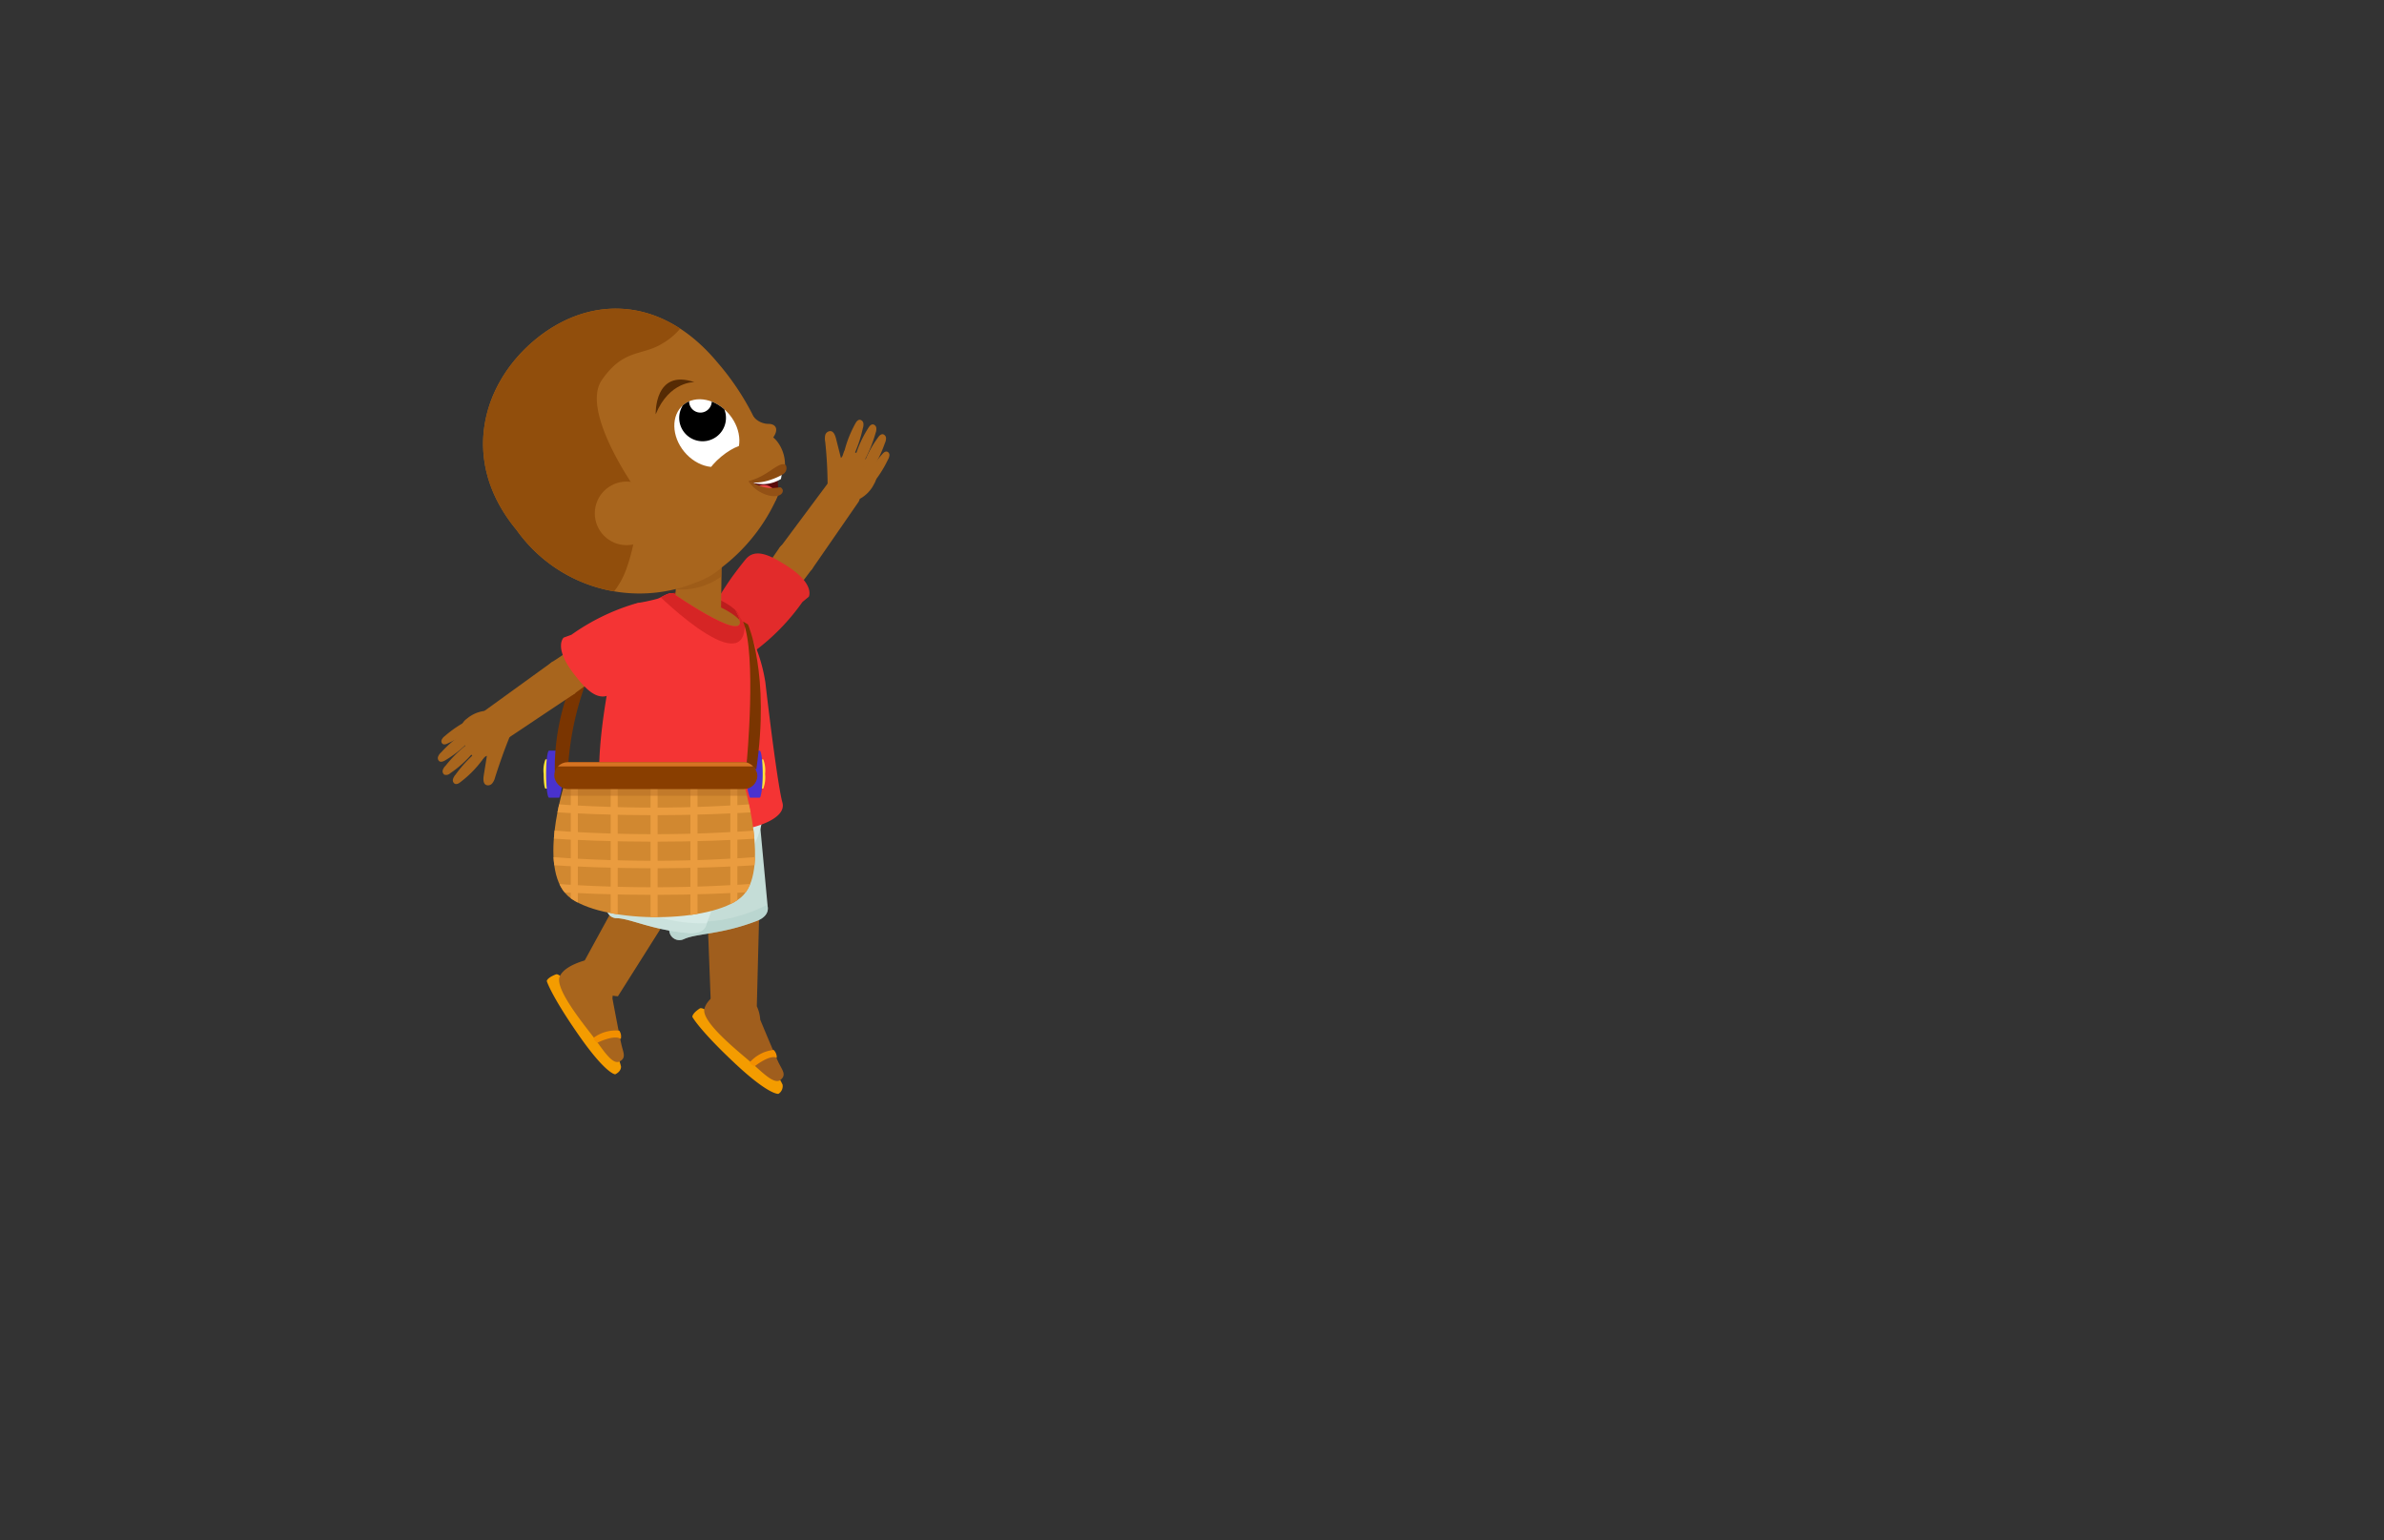 <svg id="Layer_4" data-name="Layer 4" xmlns="http://www.w3.org/2000/svg" xmlns:xlink="http://www.w3.org/1999/xlink" viewBox="0 0 260 168"><rect x="0" y="0" width="260" height="168" fill="#333333" stroke="none"/><defs><style>.cls-1{fill:#c5ddd7;}.cls-2{fill:#d6eae6;}.cls-3{fill:#a8651d;}.cls-4{fill:#fff;}.cls-5{fill:#f43434;}.cls-6{fill:#d18830;}.cls-7{fill:#893e00;}.cls-8{fill:#ffe33b;}.cls-9{fill:#4932ce;}.cls-10{fill:#7a3501;}.cls-11{fill:#e22b2b;}.cls-12{fill:#a05e1d;}.cls-13{clip-path:url(#clip-path);}.cls-14{fill:#aecec5;}.cls-14,.cls-18{opacity:0.44;}.cls-15{fill:#f49c00;}.cls-16{fill:#f28f00;}.cls-17{clip-path:url(#clip-path-2);}.cls-18{fill:#bcd8d1;}.cls-19{fill:#c0e2da;}.cls-20{fill:#bc1d1d;}.cls-21{clip-path:url(#clip-path-3);}.cls-22{fill:#935212;opacity:0.46;}.cls-23{fill:#590b0b;}.cls-24{fill:#ea4747;}.cls-25{clip-path:url(#clip-path-4);}.cls-26{fill:#914e0c;}.cls-27{clip-path:url(#clip-path-5);}.cls-28{fill:#562b04;}.cls-29{fill:#8c4b10;}.cls-30{fill:#935115;}.cls-31{clip-path:url(#clip-path-6);}.cls-32{fill:#d62525;}.cls-33{clip-path:url(#clip-path-7);}.cls-34{fill:#ea9c3f;}.cls-35{fill:#af6822;opacity:0.42;}.cls-36{clip-path:url(#clip-path-8);}.cls-37{fill:#d67422;}</style><clipPath id="clip-path"><path class="cls-1" d="M67.14,86c.49.7,5.08,11.65,5.87,15.64a1.11,1.11,0,0,0,1.56.79c1.4-.65,4.05-.48,8-2,.72-.28,1.3-.82,1.15-1.58l-1-10.75L82,81.46Z"/></clipPath><clipPath id="clip-path-2"><path class="cls-2" d="M67.66,82.11c.14.84-.47,12.71-1.47,16.65a1.1,1.1,0,0,0,1,1.38c1.55,0,3.87,1.33,8.12,1.64.77,0,1.52-.18,1.72-.93L80.8,90.71,83,84.43Z"/></clipPath><clipPath id="clip-path-3"><polygon class="cls-3" points="73.5 66.83 78.63 66.94 78.71 61.13 73.95 61.13 73.5 66.83"/></clipPath><clipPath id="clip-path-4"><path class="cls-3" d="M78.84,61.79a19.82,19.82,0,0,0,6.32-8.51l-.15,0a3.46,3.46,0,0,1-3-.69c3.72-.32,3.6-1.79,3.6-1.79a4.12,4.12,0,0,0-.89-2.7,3.9,3.9,0,0,0-1.86-1.21,28.24,28.24,0,0,0-4.59-7.33c-6.18-7.45-14.09-7.34-19.93-2.49s-8.19,13.3-2,20.74A16.43,16.43,0,0,0,76,63.49a8.41,8.41,0,0,0,2.52-1.43Z"/></clipPath><clipPath id="clip-path-5"><ellipse class="cls-4" cx="77.09" cy="47.25" rx="3.19" ry="4.01" transform="translate(-12.41 60.1) rotate(-39.68)"/></clipPath><clipPath id="clip-path-6"><path class="cls-5" d="M73.36,64.69S83,71.4,80.19,66.53a18,18,0,0,1,3.28,7.88c.49,4.28,1.41,11.51,1.86,13.12s-2.44,2.83-6,3.2-12,1-13.51-2.92S66.71,71,68.49,66.73a1.67,1.67,0,0,1,1.27-1c.48-.08,1.13-.21,1.88-.41C72.16,65.18,72.72,64.66,73.36,64.69Z"/></clipPath><clipPath id="clip-path-7"><path class="cls-6" d="M61.63,85.29s-3.3,10,.7,12.74,15.18,2.65,18.48-.15.25-12.59.25-12.59Z"/></clipPath><clipPath id="clip-path-8"><rect class="cls-7" x="60.45" y="83.13" width="22.15" height="2.93" rx="1.47"/></clipPath></defs><path class="cls-8" d="M60.36,84.41a3.43,3.43,0,0,0-.2-1.59h-.67a3.33,3.33,0,0,0-.2,1.59c0,.88.09,1.6.21,1.6h.66A3.49,3.49,0,0,0,60.36,84.41Z"/><path class="cls-9" d="M61.26,84.41A5.67,5.67,0,0,0,61,81.87H59.88c-.18,0-.32,1.14-.32,2.54S59.7,87,59.88,87H61A5.6,5.6,0,0,0,61.26,84.41Z"/><path class="cls-10" d="M68.33,66.29a32.47,32.47,0,0,0-6.4,17.83l-1.4.39S59.66,73.42,68.33,66.29Z"/><path class="cls-3" d="M82.68,69.89l5.76-7.67a1.74,1.74,0,0,0-.35-2.48,3.46,3.46,0,0,0-2-.54,1.24,1.24,0,0,0-1.08.53l-5.49,8Z"/><path class="cls-11" d="M79.45,71.69a3.39,3.39,0,0,0,2.73-.59,23.46,23.46,0,0,0,5.33-5.44l.7-.58s.76-1.44-2.62-3.51c-1.4-.86-3.16-1.89-4.25-.59-.32.37-1.31,1.66-1.68,2.2C77.72,66,74.8,70.68,79.45,71.69Z"/><path class="cls-3" d="M91.5,52.36l1.9,1.27a.81.81,0,0,1,.21,1.14l-5.15,7.45L85,59.81l5.39-7.24A.82.82,0,0,1,91.5,52.36Z"/><path class="cls-3" d="M90,48.19a1.84,1.84,0,0,1,0-.74.59.59,0,0,1,.55-.43c.36,0,.53.45.62.79l.54,2.13c.3-.19.21-.76.54-.86a.67.67,0,0,1,.28,0,4.47,4.47,0,0,1,2.87,2.33,1.45,1.45,0,0,1,.17.56,1.48,1.48,0,0,1-.23.79,3.69,3.69,0,0,1-2.51,2,2.16,2.16,0,0,1-2.57-1.89A46.89,46.89,0,0,0,90,48.19Z"/><path class="cls-3" d="M92.06,49.33a12.55,12.55,0,0,1,1.21-3.11c.11-.21.27-.44.5-.44a.46.46,0,0,1,.39.37,1.2,1.2,0,0,1-.06.56,13.89,13.89,0,0,1-1.2,3.38c-.08.13-.3.13-.43.2s-.34,0-.38-.13"/><path class="cls-3" d="M93.3,49.69a12.19,12.19,0,0,1,1.39-3c.12-.2.29-.42.52-.4a.43.43,0,0,1,.36.38,1.2,1.2,0,0,1-.08.56,14.41,14.41,0,0,1-1.39,3.31c-.09.12-.31.12-.44.17a.27.27,0,0,1-.37-.14"/><path class="cls-3" d="M94.17,50.69a11.78,11.78,0,0,1,1.57-2.95c.13-.2.32-.41.55-.38a.45.45,0,0,1,.34.41,1.16,1.16,0,0,1-.12.55,14.16,14.16,0,0,1-1.6,3.21c-.09.13-.31.11-.45.15s-.34,0-.36-.17"/><path class="cls-3" d="M94.54,52a10.89,10.89,0,0,1,1.68-2.47c.14-.16.32-.33.53-.27a.38.38,0,0,1,.25.39,1.05,1.05,0,0,1-.16.48,12.82,12.82,0,0,1-1.72,2.69c-.09.1-.29.06-.42.09a.24.24,0,0,1-.3-.19"/><path class="cls-12" d="M77.05,97.08l.49,12.83a6.27,6.27,0,0,0,5-.23l.33-12.83a3,3,0,0,0-5.86.23Z"/><path class="cls-1" d="M67.14,86c.49.7,5.08,11.65,5.87,15.64a1.11,1.11,0,0,0,1.56.79c1.4-.65,4.05-.48,8-2,.72-.28,1.3-.82,1.15-1.58l-1-10.75L82,81.46Z"/><g class="cls-13"><path class="cls-14" d="M78.29,100.39a17.24,17.24,0,0,0,6.9-2.59,10.22,10.22,0,0,1,.46,2.25.35.35,0,0,1,0,.25.39.39,0,0,1-.21.14,67.94,67.94,0,0,1-12.56,3.23c-.3,0-.66.06-.82-.19a.77.77,0,0,1-.08-.45c.09-1.48.53-1.83,2-2.16S76.84,100.58,78.29,100.39Z"/></g><path class="cls-15" d="M84.28,116.75a5.39,5.39,0,0,1,1.07,1.55,1,1,0,0,1-.45,1s-1,.2-4.82-3.39-4.57-5-4.57-5-.07-.34.8-.92S84.28,116.75,84.28,116.75Z"/><path class="cls-12" d="M82.91,111.21s1.68,4.06,2.06,4.8.81,1.25.15,1.77-1.88-.72-3.09-1.8-5.55-4.45-5.21-5.94,3-2.56,3-2.56A4.12,4.12,0,0,1,82.91,111.21Z"/><path class="cls-16" d="M82.31,116.29s1.63-1.31,2.4-.92a1.09,1.09,0,0,0-.34-.86,4.07,4.07,0,0,0-2.57,1.32S81.76,116.1,82.31,116.29Z"/><path class="cls-2" d="M83.27,88.34s-.22,5.75-4.42,6.24S68,97.18,66.65,87.81Z"/><path class="cls-3" d="M69.1,95l-6.16,11.27a6.27,6.27,0,0,0,4.45,2.39l6.85-10.85A3,3,0,0,0,69.1,95Z"/><path class="cls-2" d="M67.66,82.11c.14.84-.47,12.71-1.47,16.65a1.1,1.1,0,0,0,1,1.38c1.55,0,3.87,1.33,8.12,1.64.77,0,1.52-.18,1.72-.93L80.8,90.71,83,84.43Z"/><g class="cls-17"><path class="cls-18" d="M71.49,99.92a17.28,17.28,0,0,0,7.33.65,9.39,9.39,0,0,1-.56,2.22.34.34,0,0,1-.14.21.35.35,0,0,1-.25,0,67.24,67.24,0,0,1-12.72-2.52c-.28-.09-.62-.23-.66-.53a.75.75,0,0,1,.13-.43c.72-1.3,1.27-1.43,2.71-1.1S70.09,99.46,71.49,99.92Z"/></g><rect class="cls-19" x="69.17" y="94.03" width="6.53" height="4.78" rx="0.95" transform="translate(122.72 206.03) rotate(-167.73)"/><path class="cls-15" d="M67,114.59a5.43,5.43,0,0,1,.73,1.74c0,.58-.64.84-.64.84s-1,0-4-4.31S59.63,107,59.63,107s0-.34,1-.73S67,114.59,67,114.59Z"/><path class="cls-3" d="M66.79,108.88s.81,4.32,1,5.12.53,1.39-.22,1.77-1.69-1.1-2.65-2.4-4.51-5.51-3.87-6.89,3.42-1.9,3.42-1.9A4.1,4.1,0,0,1,66.79,108.88Z"/><path class="cls-16" d="M65.16,113.72s1.87-.93,2.54-.4a1.1,1.1,0,0,0-.16-.91,4.05,4.05,0,0,0-2.78.76S64.66,113.43,65.16,113.72Z"/><path class="cls-20" d="M80.19,66.53S77.68,64,72.94,64.74l.8,3.91L81,70.42S81.28,67.5,80.19,66.53Z"/><polygon class="cls-3" points="73.5 66.83 78.63 66.94 78.71 61.13 73.95 61.13 73.5 66.83"/><g class="cls-21"><ellipse class="cls-22" cx="75.9" cy="61.61" rx="4.37" ry="2.43" transform="translate(-15.76 27.61) rotate(-18.72)"/></g><path class="cls-3" d="M80.66,67.62s-2.25-2.49-7.41-2.43l1.49,5.29,6.79.31Z"/><path class="cls-23" d="M84.85,51.61a7.79,7.79,0,0,0,.05,1.76s-2.45.16-3-.73Z"/><path class="cls-4" d="M85.25,51.55a2.42,2.42,0,0,1-.09.7,3.79,3.79,0,0,1-3.08.38l1.7-.72Z"/><ellipse class="cls-24" cx="83.48" cy="53.96" rx="1.02" ry="1.26" transform="translate(0.04 107.98) rotate(-65.8)"/><path class="cls-3" d="M78.84,61.79a19.82,19.82,0,0,0,6.32-8.51l-.15,0a3.46,3.46,0,0,1-3-.69c3.72-.32,3.6-1.79,3.6-1.79a4.12,4.12,0,0,0-.89-2.7,3.9,3.9,0,0,0-1.86-1.21,28.24,28.24,0,0,0-4.59-7.33c-6.18-7.45-14.09-7.34-19.93-2.49s-8.19,13.3-2,20.74A16.43,16.43,0,0,0,76,63.49a8.41,8.41,0,0,0,2.52-1.43Z"/><g class="cls-25"><path class="cls-26" d="M69.47,53.57s-6.23-8.67-3.83-12.13,4.37-2.58,6.64-4a7.24,7.24,0,0,0,2.89-3.13L67,24.41l-24.08,20L58,65.08l3,2.41c2.28.26,5.9-1.48,7.32-5.46A21,21,0,0,0,69.47,53.57Z"/></g><ellipse class="cls-4" cx="77.09" cy="47.25" rx="3.19" ry="4.01" transform="translate(-12.41 60.1) rotate(-39.68)"/><g class="cls-27"><path d="M75,43.61l.19-.13a1.23,1.23,0,0,0,2,1.22,1.23,1.23,0,0,0,.28-1.53,2.55,2.55,0,1,1-2.47.44Z"/></g><path class="cls-28" d="M75.73,41.68s-2.72-.12-4.22,3.5C71.51,45.18,71.34,40.17,75.73,41.68Z"/><ellipse class="cls-3" cx="79.4" cy="50.7" rx="3.13" ry="1.16" transform="translate(-14.08 62.37) rotate(-39.68)"/><path class="cls-3" d="M82.22,45.49a2.11,2.11,0,0,0,1.58.74c1,0,1.3.87-.09,2.18S79.81,44.25,82.22,45.49Z"/><path class="cls-29" d="M85.71,50.75a.77.77,0,0,1-.37,1c-.68.42-2.61,1.21-3.71.73a6.81,6.81,0,0,0,1.71-.72C84.22,51.27,85.28,50.28,85.71,50.75Z"/><path class="cls-30" d="M82,52.57a4.21,4.21,0,0,0,2,.66c1.1,0,1.08-.22,1.31.09s-.12,1.06-1.54.7a3.82,3.82,0,0,1-2.13-1.51S81.92,52.43,82,52.57Z"/><circle class="cls-3" cx="68.34" cy="55.99" r="3.47"/><path class="cls-5" d="M73.36,64.69S83,71.4,80.19,66.53a18,18,0,0,1,3.28,7.88c.49,4.28,1.41,11.51,1.86,13.12s-2.44,2.83-6,3.2-12,1-13.51-2.92S66.71,71,68.49,66.73a1.67,1.67,0,0,1,1.27-1c.48-.08,1.13-.21,1.88-.41C72.16,65.18,72.72,64.66,73.36,64.69Z"/><g class="cls-31"><path class="cls-32" d="M71.49,64.61s11.69,11.62,9.45,1.31L74,63.58Z"/></g><path class="cls-8" d="M82.37,84.41a3.43,3.43,0,0,1,.2-1.59h.67a3.33,3.33,0,0,1,.2,1.59,3.39,3.39,0,0,1-.2,1.6h-.67A3.49,3.49,0,0,1,82.37,84.41Z"/><path class="cls-9" d="M81.47,84.41a5.44,5.44,0,0,1,.32-2.54h1.06c.18,0,.33,1.14.33,2.54S83,87,82.85,87H81.79A5.38,5.38,0,0,1,81.47,84.41Z"/><path class="cls-10" d="M81.44,83.15s1.1-11.79-.4-15.36l.53.31s2.43,5.42.91,15.82Z"/><path class="cls-6" d="M61.63,85.29s-3.3,10,.7,12.74,15.18,2.65,18.48-.15.25-12.59.25-12.59Z"/><g class="cls-33"><rect class="cls-34" x="62.25" y="82.12" width="0.77" height="19.87"/><rect class="cls-34" x="66.6" y="82.12" width="0.77" height="19.87"/><rect class="cls-34" x="70.95" y="82.12" width="0.77" height="19.87"/><rect class="cls-34" x="75.3" y="82.12" width="0.77" height="19.87"/><rect class="cls-34" x="79.65" y="82.12" width="0.77" height="19.87"/><path class="cls-34" d="M83.76,88.48c-3.89.27-8.05.43-12.44.43s-8.51-.16-12.39-.43v-.9c3.83.31,8,.5,12.39.5s8.6-.19,12.44-.5Z"/><path class="cls-34" d="M83.76,91.38c-3.89.27-8.05.42-12.44.42s-8.51-.16-12.39-.42v-.9c3.83.31,8,.5,12.39.5s8.6-.19,12.44-.5Z"/><path class="cls-34" d="M83.76,94.28c-3.89.26-8.05.42-12.44.42s-8.51-.16-12.39-.42v-.9c3.83.31,8,.5,12.39.5s8.6-.19,12.44-.5Z"/><path class="cls-34" d="M83.76,97.17c-3.89.27-8.05.43-12.44.43s-8.51-.16-12.39-.43v-.9c3.83.31,8,.5,12.39.5s8.6-.19,12.44-.5Z"/><rect class="cls-35" x="59.18" y="83.29" width="25.43" height="3.5"/></g><rect class="cls-7" x="60.45" y="83.13" width="22.15" height="2.93" rx="1.47"/><g class="cls-36"><rect class="cls-37" x="59.45" y="82.06" width="23.84" height="1.53"/></g><path class="cls-3" d="M68.28,66.85l-8,5.31a1.75,1.75,0,0,0-.49,2.46,3.61,3.61,0,0,0,1.68,1.17,1.26,1.26,0,0,0,1.19-.15l7.85-5.72Z"/><path class="cls-5" d="M71.92,66.22a3.45,3.45,0,0,0-2.76-.35,23.51,23.51,0,0,0-6.84,3.36l-.85.31s-1.2,1.1,1.3,4.19c1,1.27,2.34,2.83,3.81,2,.42-.25,1.79-1.14,2.31-1.52C71.66,72.18,76,68.73,71.92,66.22Z"/><path class="cls-3" d="M54.13,80.44l-1.38-1.83a.83.83,0,0,1,.19-1.15l7.34-5.31,2.48,3.44-7.48,5A.83.83,0,0,1,54.13,80.44Z"/><path class="cls-3" d="M54,84.77a1.66,1.66,0,0,1-.32.67.58.58,0,0,1-.67.17c-.32-.16-.31-.62-.26-1l.35-2.17c-.34.06-.49.62-.84.57a.46.46,0,0,1-.24-.12,4.43,4.43,0,0,1-1.7-3.29,1.44,1.44,0,0,1,.06-.58,1.54,1.54,0,0,1,.53-.63A3.71,3.71,0,0,1,54,77.57a2.15,2.15,0,0,1,1.6,2.75C55,81.79,54.49,83.24,54,84.77Z"/><path class="cls-3" d="M52.59,82.9a11.78,11.78,0,0,1-2.35,2.38c-.18.15-.42.3-.64.2a.44.44,0,0,1-.2-.49,1.25,1.25,0,0,1,.27-.49,14.18,14.18,0,0,1,2.45-2.62c.12-.09.32,0,.48,0a.26.26,0,0,1,.29.26"/><path class="cls-3" d="M51.59,82.09a12,12,0,0,1-2.48,2.24.65.65,0,0,1-.65.16.45.45,0,0,1-.17-.5,1.08,1.08,0,0,1,.3-.47A13.81,13.81,0,0,1,51.18,81c.13-.08.32,0,.48,0a.26.26,0,0,1,.27.28"/><path class="cls-3" d="M51.19,80.83a12.25,12.25,0,0,1-2.61,2.08c-.2.12-.46.24-.66.12a.44.44,0,0,1-.14-.51,1.15,1.15,0,0,1,.33-.46,13.71,13.71,0,0,1,2.74-2.31c.13-.07.33,0,.48,0a.27.27,0,0,1,.26.29"/><path class="cls-3" d="M51.37,79.48a10.51,10.51,0,0,1-2.52,1.59c-.19.1-.43.18-.59.05a.38.38,0,0,1-.08-.46,1.1,1.1,0,0,1,.33-.38,12.74,12.74,0,0,1,2.66-1.78c.12,0,.28.06.41.08a.25.25,0,0,1,.21.29"/></svg>